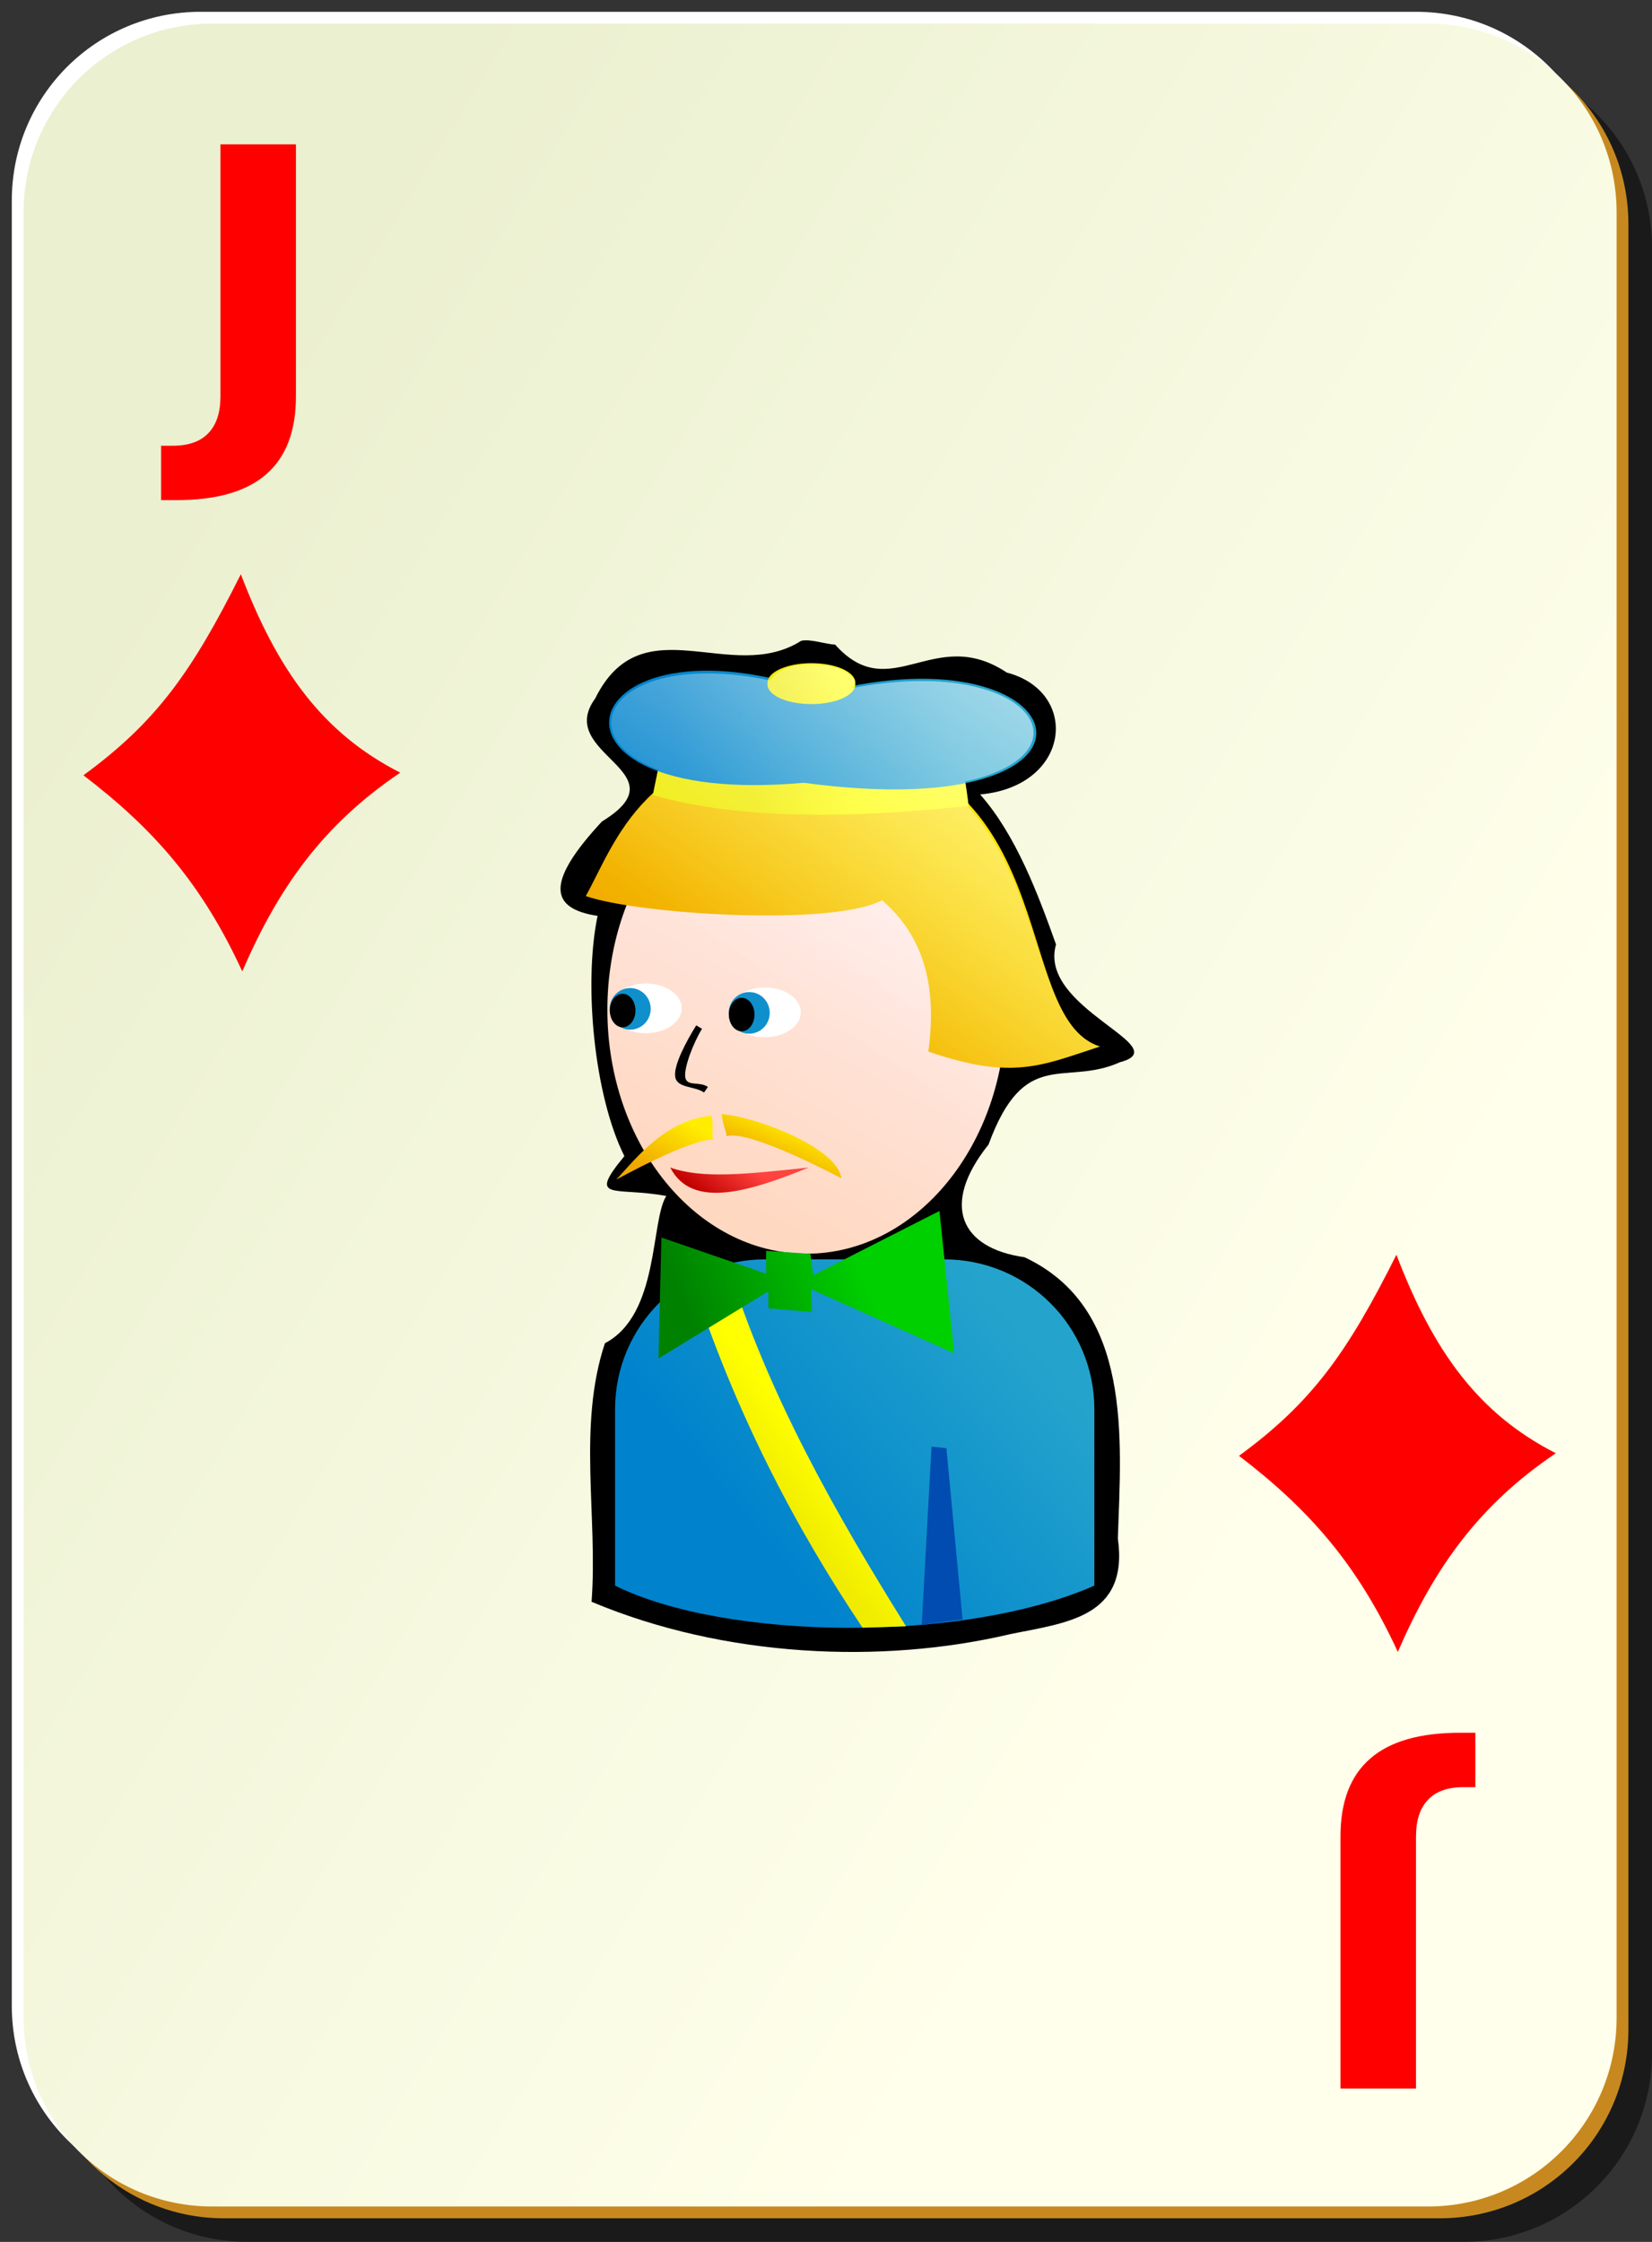 <?xml version="1.0" encoding="UTF-8" standalone="no"?>
<svg xmlns:rdf="http://www.w3.org/1999/02/22-rdf-syntax-ns#" xmlns="http://www.w3.org/2000/svg" sodipodi:docname="d_j.svg" height="190" sodipodi:version="0.32" width="140" version="1.0" xmlns:xlink="http://www.w3.org/1999/xlink" y="0" x="0" xmlns:cc="http://web.resource.org/cc/" xmlns:dc="http://purl.org/dc/elements/1.1/" sodipodi:docbase="/home/nicu/Desktop/simple" xmlns:sodipodi="http://inkscape.sourceforge.net/DTD/sodipodi-0.dtd">
 <rect width="100%" height="100%" fill="#333333" stroke="none"/>
 <sodipodi:namedview bordercolor="#666666" pagecolor="#ffffff" borderopacity="1.0"/>
 <defs>
  <linearGradient id="d" y2="128.7" gradientUnits="userSpaceOnUse" y1="63.1" gradientTransform="translate(0 -1)" x2="109" x1="2">
   <stop stop-color="#ebf0d0" offset="0"/>
   <stop stop-color="#ffffeb" offset="1"/>
  </linearGradient>
  <linearGradient id="a">
   <stop stop-color="#f0a700" offset="0"/>
   <stop stop-color="#ffed00" offset="1"/>
  </linearGradient>
  <linearGradient id="b">
   <stop stop-color="#f0eb00" offset="0"/>
   <stop stop-color="#ff0" offset="1"/>
  </linearGradient>
  <linearGradient id="c">
   <stop stop-color="#0083cc" offset="0"/>
   <stop stop-color="#24a4cc" offset="1"/>
  </linearGradient>
  <linearGradient id="p" y2="256.18" gradientUnits="userSpaceOnUse" y1="437.5" gradientTransform="matrix(.187 0 0 .145 74.301 109.48)" x2="484.8" x1="356.44">
   <stop stop-color="#ffd8c1" offset="0"/>
   <stop stop-color="#ffeded" offset="1"/>
  </linearGradient>
  <linearGradient id="o" y2="415.54" xlink:href="#c" gradientUnits="userSpaceOnUse" y1="540.54" gradientTransform="matrix(.145 0 0 .145 99.215 121.46)" x2="449.32" x1="298.99"/>
  <linearGradient id="n" y2="177.03" xlink:href="#a" gradientUnits="userSpaceOnUse" y1="198.46" gradientTransform="scale(1.255 .797)" x2="136.65" x1="111.39"/>
  <linearGradient id="m" y2="322.14" gradientUnits="userSpaceOnUse" y1="346.33" gradientTransform="matrix(.145 0 0 .145 97.094 122.81)" x2="312.09" x1="294.25">
   <stop stop-color="#c10000" offset="0"/>
   <stop stop-color="#ff433e" offset="1"/>
  </linearGradient>
  <linearGradient id="l" y2="205.04" xlink:href="#a" gradientUnits="userSpaceOnUse" y1="209.42" gradientTransform="scale(1.23 .813)" x2="112.7" x1="108.99"/>
  <linearGradient id="k" y2="228.15" xlink:href="#a" gradientUnits="userSpaceOnUse" y1="231.76" gradientTransform="scale(1.363 .734)" x2="109.26" x1="106.41"/>
  <linearGradient id="j" y2="120.97" xlink:href="#b" gradientUnits="userSpaceOnUse" y1="124.16" gradientTransform="translate(43.646 73.72)" x2="105.55" x1="101.39"/>
  <linearGradient id="i" y2="103.33" gradientUnits="userSpaceOnUse" y1="108.76" gradientTransform="translate(39.501 74.756)" x2="112.89" x1="98.818">
   <stop stop-color="#008200" offset="0"/>
   <stop stop-color="#00d000" offset="1"/>
  </linearGradient>
  <linearGradient id="h" y2="62.671" xlink:href="#b" gradientUnits="userSpaceOnUse" y1="65.109" gradientTransform="translate(40.119 73.845)" x2="111.88" x1="103.56"/>
  <linearGradient id="g" y2="57.702" xlink:href="#c" gradientUnits="userSpaceOnUse" y1="62.938" gradientTransform="translate(43.646 73.72)" x2="117.14" x1="93.5"/>
  <linearGradient id="f" y2="55.781" xlink:href="#b" gradientUnits="userSpaceOnUse" y1="57.469" x2="109.5" x1="104.75"/>
  <linearGradient id="e" y2="344.42" gradientUnits="userSpaceOnUse" y1="77.395" gradientTransform="matrix(.187 0 0 .145 74.296 109.49)" x2="410.91" x1="652.3">
   <stop stop-color="#fff" offset="0"/>
   <stop stop-color="#fff" stop-opacity="0" offset="1"/>
  </linearGradient>
 </defs>
 <path fill-opacity=".498" d="m21 5h103c8.86 0 16 7.136 16 16v153c0 8.86-7.14 16-16 16h-103c-8.864 0-16-7.14-16-16v-153c0-8.864 7.136-16 16-16z"/>
 <g>
  <path fill="#fff" d="m17 1h103c8.86 0 16 7.136 16 16v153c0 8.86-7.14 16-16 16h-103c-8.864 0-16-7.14-16-16v-153c0-8.864 7.136-16 16-16z"/>
  <path fill="#c7891f" d="m19 3h103c8.86 0 16 7.136 16 16v153c0 8.86-7.14 16-16 16h-103c-8.864 0-16-7.14-16-16v-153c0-8.864 7.136-16 16-16z"/>
  <path fill="url(#d)" d="m18 2h103c8.86 0 16 7.136 16 16v153c0 8.86-7.14 16-16 16h-103c-8.864 0-16-7.14-16-16v-153c0-8.864 7.136-16 16-16z"/>
 </g>
 <g fill="#f00">
  <path d="m18.683 12.234h6.396v21.359c0 2.947-.841 5.149-2.525 6.607-1.672 1.458-4.208 2.186-7.608 2.186h-1.296v-4.61h.996c1.33 0 2.332-.354 3.007-1.062.687-.708 1.03-1.748 1.03-3.121v-21.359"/>
  <path d="m120 177h-6.4v-21.36c0-2.95.84-5.15 2.53-6.61 1.67-1.45 4.2-2.18 7.6-2.18h1.3v4.61h-1c-1.33 0-2.33.35-3 1.06-.69.71-1.03 1.75-1.03 3.12v21.36"/>
  <path d="m20.41 48.665c-4.126 8.245-7.135 12.498-13.34 17.04 5.872 4.487 10.013 9.124 13.46 16.62 3.079-7.121 6.847-12.43 13.39-16.843-6.582-3.349-10.393-8.654-13.51-16.817z" fill-rule="evenodd"/>
  <path d="m118.34 106.34c-4.13 8.25-7.13 12.5-13.34 17.04 5.87 4.49 10.01 9.12 13.46 16.62 3.08-7.12 6.85-12.43 13.39-16.84-6.58-3.35-10.39-8.66-13.51-16.82z" fill-rule="evenodd"/>
 </g>
 <g transform="translate(-79.637 -71.25)">
  <path d="m147.53 125.56c-5.97 3.78-13.47-3.16-17.45 4.88-3.5 4.78 7.53 6.18.57 10.43-4.76 5.12-4.48 7.38-.37 8-1.19 5.67-.32 15.18 2.27 20.36-3.21 3.9-.80 2.56 3.55 3.38-1.35 2.15-.57 10.05-5.2 12.48-2.33 7.03-.59 14.65-1.13 21.91 11.28 4.75 24.63 5.29 35.4 2.76 4.74-.99 10.15-1.37 9.2-8.13.28-8.43 1.28-19.52-7.91-23.83-5.38-.76-7.17-4.39-3.05-9.55 3.07-8.36 6.44-4.87 11.15-6.98 4.9-1.31-7-4.54-5.43-9.98-1.52-4.25-3.38-9.25-6.43-12.71 7.68-.69 8.5-8.69 2.26-10.33-6.19-4.12-9.84 2.91-14.55-2.37-.78-.02-2.1-.51-2.88-.32z" sodipodi:nodetypes="cccccccccccccccccc"/>
  <path fill="url(#p)" d="m164.87 156.82c0 11.42-7.56 20.68-16.88 20.68s-16.88-9.26-16.88-20.68c0-11.41 7.56-20.67 16.88-20.67s16.88 9.26 16.88 20.67z"/>
  <path d="m144.48 177.98c-7.05 0-12.72 5.67-12.72 12.72v14.93c9.38 4.65 29.52 4.89 40.62 0v-14.93c0-7.05-5.68-12.72-12.73-12.72h-15.17z" sodipodi:nodetypes="ccccccc" fill="url(#o)"/>
  <path d="m129.28 147.19c2.52-4.53 5.05-13.18 19.12-13.09 21.84.64 16.63 23.38 24.45 25.84-4.85 1.57-7.3 2.92-14.54.43.79-5.7-.50-9.88-3.92-12.82-4.27 2.24-20.74 1.18-25.11-.36z" sodipodi:nodetypes="cccccc" fill-rule="evenodd" fill="url(#n)"/>
  <g transform="matrix(.145 0 0 .098 96.895 133.54)">
   <path d="m353 245.86c0 11.87-9.41 21.5-21 21.5s-21-9.63-21-21.5 9.41-21.5 21-21.5 21 9.63 21 21.5z" transform="translate(-4 -6)" fill="#fff"/>
   <path d="m353 245.86c0 11.87-9.41 21.5-21 21.5s-21-9.63-21-21.5 9.41-21.5 21-21.5 21 9.63 21 21.5z" transform="matrix(.571 0 0 .837 129.29 34.524)" fill="#0f90cc"/>
   <path d="m353 245.86c0 11.87-9.41 21.5-21 21.5s-21-9.63-21-21.5 9.41-21.5 21-21.5 21 9.63 21 21.5z" transform="matrix(.357 0 0 .674 195.93 76.048)"/>
  </g>
  <g transform="matrix(.145 0 0 .098 86.807 133.2)">
   <path d="m353 245.86c0 11.87-9.41 21.5-21 21.5s-21-9.63-21-21.5 9.41-21.5 21-21.5 21 9.63 21 21.5z" transform="translate(-4 -6)" fill="#fff"/>
   <path d="m353 245.86c0 11.87-9.41 21.5-21 21.5s-21-9.63-21-21.5 9.41-21.5 21-21.5 21 9.63 21 21.5z" transform="matrix(.571 0 0 .837 129.29 34.524)" fill="#0f90cc"/>
   <path d="m353 245.86c0 11.87-9.41 21.5-21 21.5s-21-9.63-21-21.5 9.41-21.5 21-21.5 21 9.63 21 21.5z" transform="matrix(.357 0 0 .674 195.93 76.048)"/>
  </g>
  <path d="m136.44 170.2c1.85 3.63 6.9 1.95 11.73 0-5.33.56-9 .97-11.73 0z" sodipodi:nodetypes="ccc" fill-rule="evenodd" fill="url(#m)"/>
  <path d="m158.58 193.86l1.26.12 1.37 14.51-3.46.47.83-15.1z" sodipodi:nodetypes="ccccc" fill="#004cb0"/>
  <g fill-rule="evenodd">
   <path d="m138.64 158.15c-.80 1.28-1.95 3.4-1.78 4.37.16.97 1.65.76 2.44 1.32l.33-.47c-.70-.50-1.78-.01-1.92-.81-.13-.80.68-2.92 1.42-4.12l-.49-.29z" sodipodi:nodetypes="ccccccc"/>
   <path d="m139.93 165.8c-3.8.38-6.13 3.3-8.06 5.42 0 0 6.24-3.46 8.2-3.39-.14-.49.07-1.12-.14-2.03z" sodipodi:nodetypes="cccc" fill="url(#l)"/>
   <path d="m140.8 165.66c3.38.34 9.84 2.97 10.14 5.45 0 0-7.88-4.21-9.73-3.56-.02-.51-.34-.96-.41-1.89z" sodipodi:nodetypes="cccc" fill="url(#k)"/>
   <path d="m138.27 179.65c3.63 11.22 8.7 20.95 14.46 29.54l3.69-.11c-5.74-9.21-11.73-19.6-15.15-30.81 0 0-2.04.62-3 1.38z" sodipodi:nodetypes="ccccc" fill="url(#j)"/>
   <path d="m135.69 176.13l-.25 10.25 9.31-5.69v1.44l3.69.31-.06-1.93 12.12 5.43-1.25-12.06-10.69 5.44-.25-1.81-3.75-.25v1.93l-8.87-3.06z" sodipodi:nodetypes="ccccccccccccc" fill="url(#i)"/>
   <path d="m135.49 136.03l-.53 2.6c7.66 2.23 17.9 1.88 26.76.92-.02-.36-.35-2.52-.35-2.52-8.52.88-19.42.81-25.88-1z" sodipodi:nodetypes="ccccc" fill="url(#h)"/>
   <path d="m147.74 137.59c28.52 3.84 23.48-13.39 1.57-7.62-21.15-7.46-26.23 9.83-1.57 7.62z" sodipodi:nodetypes="ccc" fill="url(#g)"/>
  </g>
  <path sodipodi:rx="3.7187500" sodipodi:ry="1.6562500" sodipodi:type="arc" d="m110.81 56.406a3.719 1.656 0 1 1 -7.43 0 3.719 1.656 0 1 1 7.43 0z" transform="translate(41.306 72.782)" sodipodi:cy="56.406250" sodipodi:cx="107.09375" fill="url(#f)"/>
  <path fill="url(#e)" d="m148.4 127.54c-1.81 0-3.14.62-3.47 1.38-12.88-2.72-17.58 4.48-9.53 7.56l-.41 2.06c-2.99 2.79-4.39 6.28-5.71 8.66.75.26 2.22.50 3.56.72-1.07 2.71-1.72 5.7-1.72 8.9 0 4.48 1.18 8.59 3.16 11.97-.85.82-1.72 1.68-2.41 2.44 0 0 1.46-.78 3-1.53 3.03 4.62 7.6 7.65 12.78 7.78l-3.09-.22v.72h-.06c-.92 0-1.83.10-2.69.28l-6.13-2.12-.12 5.53c-2.33 2.3-3.78 5.48-3.78 9.03v14.94c4.95 2.45 12.89 3.61 20.94 3.5.01.02.01.04.03.06l3.69-.09c-.05-.08-.11-.17-.16-.25.49-.04.98-.09 1.47-.13v.25l3.47-.47v-.03c4.13-.58 8.02-1.46 11.15-2.84v-14.94c0-7.04-5.65-12.7-12.68-12.72l-.44-4.09-8.03 4.09h-2.85l-.06-.47h-.22c7.93-.05 14.52-6.81 16.28-15.87 3.11.16 5.35-.66 8.51-1.69-5.49-1.72-4.74-13.32-11.23-20.37.02-.01.05 0 .07 0-.02-.30-.21-1.58-.28-2.1 10.99-2.38 5.53-10.84-9.69-7.9.08-.15.37-.23.37-.38 0-.91-1.66-1.66-3.72-1.66z"/>
 </g>
</svg>
